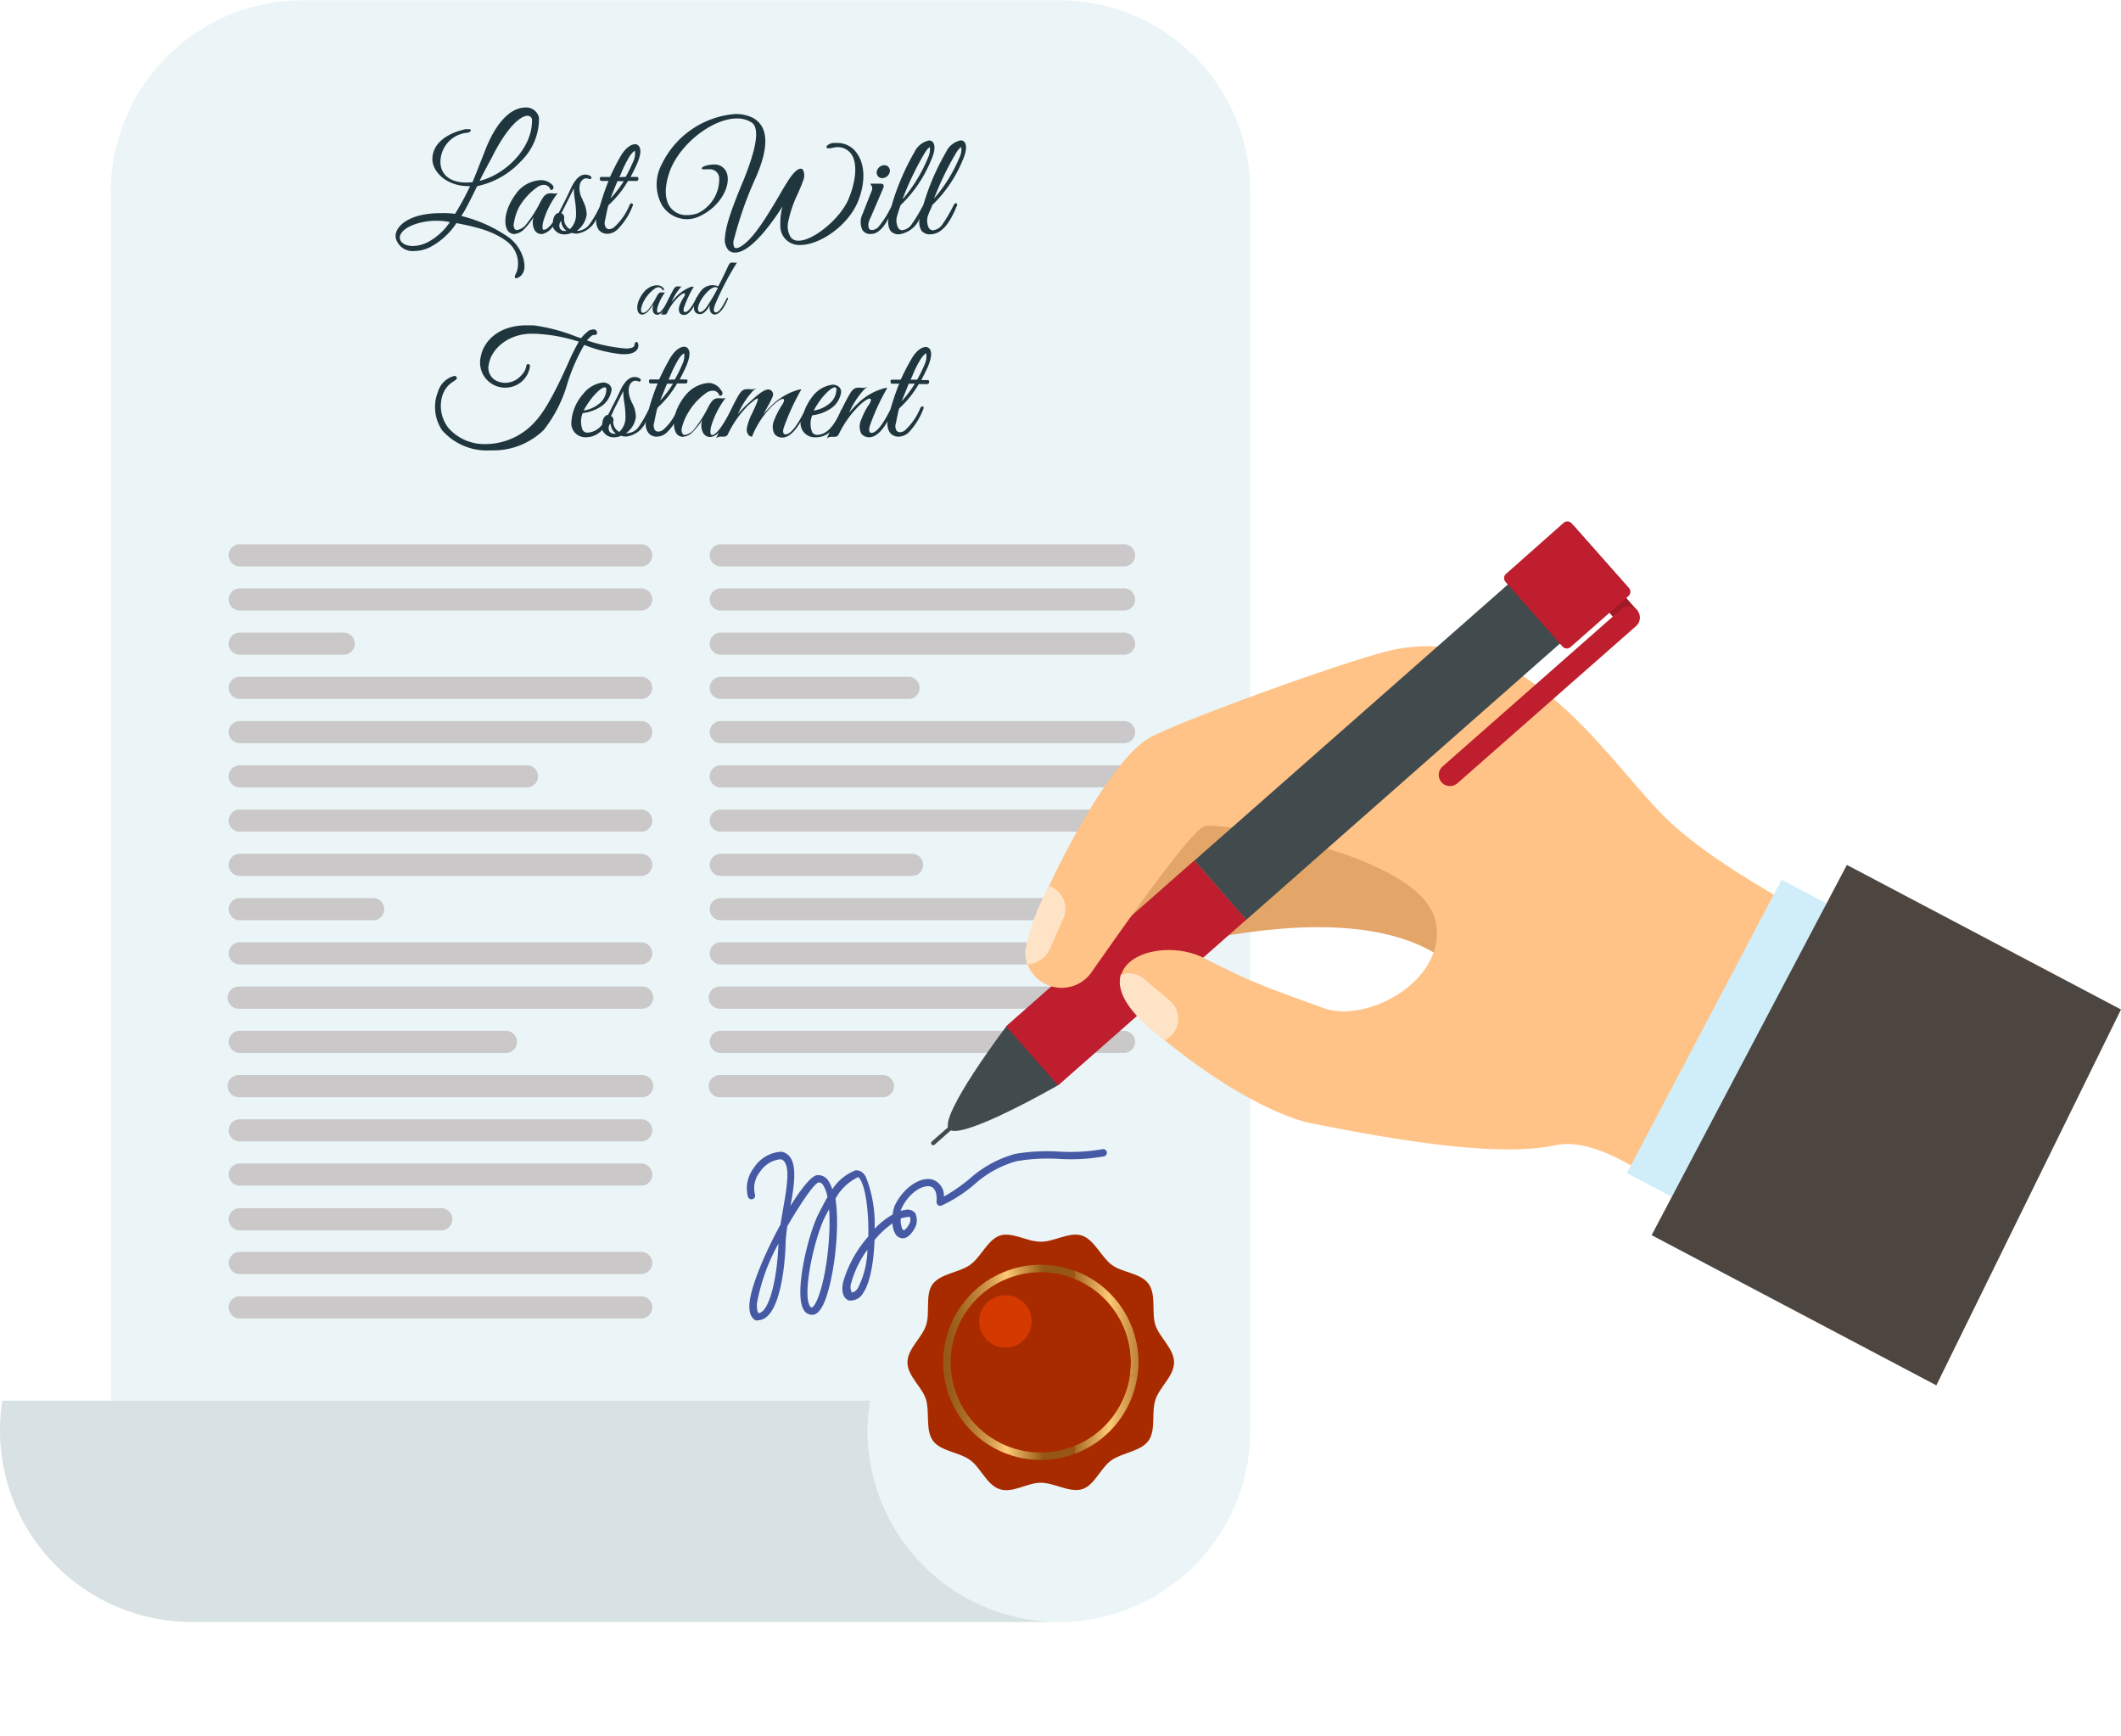 <svg id="Ñëîé_1" data-name="Ñëîé 1" xmlns="http://www.w3.org/2000/svg" xmlns:xlink="http://www.w3.org/1999/xlink" viewBox="0 0 242.8 198.67"><defs><style>.cls-1{fill:none;}.cls-2{fill:#ebf5f7;}.cls-3{fill:#d8e1e3;}.cls-4{fill:#a82b00;}.cls-5{clip-path:url(#clip-path);}.cls-6{fill:url(#linear-gradient);}.cls-7{fill:url(#linear-gradient-2);}.cls-8{fill:url(#linear-gradient-3);}.cls-9{fill:url(#linear-gradient-4);}.cls-10{fill:#d43900;}.cls-11{fill:#20363e;}.cls-12{fill:#cac8c8;}.cls-13{fill:#4659a4;}.cls-14{fill:#e3a668;}.cls-15{fill:#414a4d;}.cls-16{fill:#be1e2d;}.cls-17{fill:#ffc387;}.cls-18{fill:#ffe3c7;}.cls-19{fill:#cfeefa;}.cls-20{fill:#4d4640;}.cls-21{fill:#a31a27;}</style><clipPath id="clip-path" transform="translate(-30.6 -32.17)"><path class="cls-1" d="M149.74,199.28a11.17,11.17,0,1,1,11.17-11.17A11.18,11.18,0,0,1,149.74,199.28Zm0-21.49a10.32,10.32,0,1,0,10.32,10.32A10.32,10.32,0,0,0,149.74,177.79Z"/></clipPath><linearGradient id="linear-gradient" x1="518.05" y1="24.79" x2="549.6" y2="24.79" gradientTransform="translate(-314.26 115.94) scale(0.84)" gradientUnits="userSpaceOnUse"><stop offset="0.05" stop-color="#955713"/><stop offset="0.23" stop-color="#ffca76"/><stop offset="0.25" stop-color="#f2bc6a"/><stop offset="0.33" stop-color="#ca9044"/><stop offset="0.4" stop-color="#ad7129"/><stop offset="0.46" stop-color="#9b5e19"/><stop offset="0.5" stop-color="#955713"/><stop offset="0.55" stop-color="#995c17"/><stop offset="0.6" stop-color="#a76a23"/><stop offset="0.66" stop-color="#bc8138"/><stop offset="0.73" stop-color="#daa254"/><stop offset="0.79" stop-color="#ffca76"/><stop offset="0.95" stop-color="#955713"/></linearGradient><linearGradient id="linear-gradient-2" x1="518.05" y1="24.79" x2="549.6" y2="24.79" gradientTransform="translate(-314.26 157.15) scale(0.84)" xlink:href="#linear-gradient"/><linearGradient id="linear-gradient-3" x1="518.05" y1="24.79" x2="549.6" y2="24.79" gradientTransform="translate(-340.89 115.94) scale(0.84)" xlink:href="#linear-gradient"/><linearGradient id="linear-gradient-4" x1="518.05" y1="24.79" x2="549.6" y2="24.79" gradientTransform="translate(-340.89 157.15) scale(0.84)" xlink:href="#linear-gradient"/></defs><path class="cls-2" d="M43.31,54.1V195.9a21.88,21.88,0,0,0,6.39,15.45l0,.05a21.87,21.87,0,0,0,15.52,6.43h86.6a21.92,21.92,0,0,0,21.91-21.93V54.1a21.9,21.9,0,0,0-6.41-15.5l0,0a21.83,21.83,0,0,0-15.46-6.4H65.27a22,22,0,0,0-22,21.93Z" transform="translate(-30.6 -32.17)"/><path class="cls-3" d="M129.9,195.89a21,21,0,0,1,.3-3.39H30.86a22.16,22.16,0,0,0-.26,3.39,21.94,21.94,0,0,0,21.93,21.93h99.33A21.94,21.94,0,0,1,129.9,195.89Z" transform="translate(-30.6 -32.17)"/><path class="cls-4" d="M134.48,188.12c0,1.56,1.7,2.82,2.13,4.26s-.09,3.47.78,4.69,3,1.3,4.26,2.22,1.91,2.86,3.4,3.34,3.12-.74,4.69-.74,3.3,1.17,4.73.74,2.13-2.48,3.4-3.34,3.34-1,4.21-2.22.3-3.21.79-4.69,2.13-2.7,2.13-4.26-1.66-2.87-2.13-4.26.12-3.48-.79-4.74-3-1.26-4.21-2.17-2-2.87-3.4-3.35-3.16.7-4.73.7-3.31-1.17-4.69-.7-2.17,2.48-3.4,3.35-3.34,1-4.26,2.17-.29,3.26-.78,4.74S134.48,186.56,134.48,188.12Z" transform="translate(-30.6 -32.17)"/><g class="cls-5"><rect class="cls-1" x="123.02" y="116.26" width="26.63" height="41.21"/><rect class="cls-6" x="123.02" y="116.26" width="26.63" height="41.21"/><rect class="cls-1" x="123.02" y="157.47" width="26.63" height="41.21"/><rect class="cls-7" x="123.02" y="157.47" width="26.63" height="41.21"/><rect class="cls-1" x="96.38" y="116.26" width="26.63" height="41.21"/><rect class="cls-8" x="96.38" y="116.26" width="26.63" height="41.21"/><rect class="cls-1" x="96.38" y="157.47" width="26.63" height="41.21"/><rect class="cls-9" x="96.38" y="157.47" width="26.63" height="41.21"/><rect class="cls-1" x="123.02" y="116.26" width="26.63" height="41.21"/><rect class="cls-6" x="123.02" y="116.26" width="26.63" height="41.21"/><rect class="cls-1" x="123.02" y="157.47" width="26.63" height="41.21"/><rect class="cls-7" x="123.02" y="157.47" width="26.63" height="41.21"/><rect class="cls-1" x="96.38" y="116.26" width="26.63" height="41.21"/><rect class="cls-8" x="96.38" y="116.26" width="26.63" height="41.21"/><rect class="cls-1" x="96.38" y="157.47" width="26.63" height="41.21"/><rect class="cls-9" x="96.38" y="157.47" width="26.63" height="41.21"/></g><path class="cls-10" d="M142.69,183.42a3,3,0,1,0,3-3A3,3,0,0,0,142.69,183.42Z" transform="translate(-30.6 -32.17)"/><path class="cls-11" d="M105.88,68.2c-.32,0-.76-.23-.48-1.22a4.93,4.93,0,0,1-.67.89c-1.09,1-1.81-.61-.38-2.32.56-.67,1.65-1,2.18-.43.14.14.06.3-.1.27-.1-.35-.45-.42-.8-.24a4.22,4.22,0,0,0-1.25,1.35,3.39,3.39,0,0,0-.39,1c-.09.66.43.59.87.06a8.2,8.2,0,0,0,.84-1.32c.21-.4.33-.62.64-.6a1.26,1.26,0,0,0,.39,0,5.58,5.58,0,0,0-.88,1.77c-.07.38,0,.56.1.56.4,0,1-1.17,1.22-1.58.08-.17.22-.12.13.08C107,67,106.44,68.15,105.88,68.2Z" transform="translate(-30.6 -32.17)"/><path class="cls-11" d="M108.9,68.22c-.33,0-.78-.23-.5-1.11a5.08,5.08,0,0,1,.52-1c.23-.36.06-.62-.67.06a6.24,6.24,0,0,0-1.31,1.87c-.08.13-.16.14-.36.14a.74.74,0,0,0-.32,0c.45-.89.84-1.78,1.3-2.63.25-.46.37-.62.67-.6a1.29,1.29,0,0,0,.39,0,6.13,6.13,0,0,0-1.13,1.77,8.29,8.29,0,0,1,.78-.85c.45-.4,1.42-1,1.74-.88a13.69,13.69,0,0,0-1.13,2.43c-.07.39,0,.47.15.47.49,0,1.09-1.23,1.3-1.63.07-.17.22-.11.13.09C110.18,67,109.62,68.22,108.9,68.22Z" transform="translate(-30.6 -32.17)"/><path class="cls-11" d="M112.5,66.93c-.09.21-.39,1,.06,1s1-1.18,1.21-1.57c.08-.17.23-.13.15.06-.23.52-.78,1.75-1.53,1.75a.54.54,0,0,1-.43-.26,1,1,0,0,1-.08-.82c-.28.46-.73,1.21-1.38,1-.88-.24-.36-1.76.32-2.59a1.65,1.65,0,0,1,2-.55c.45-.86.86-1.72,1.09-2.23s.34-.52.64-.49a1.84,1.84,0,0,0,.41,0A34.26,34.26,0,0,0,112.5,66.93Zm-1.73-.27c-.63,1.17-.06,1.75.74.62a21.14,21.14,0,0,0,1.26-2.13C112.3,64.69,111.27,65.74,110.77,66.66Z" transform="translate(-30.6 -32.17)"/><path class="cls-11" d="M82.85,57.71c2,.39,4.41.88,6.08,2.35a3.17,3.17,0,0,1,.82,3.25.53.53,0,0,1-.06.1c-.12.25-.2.44-.14.54s0,.06.12.06a.82.82,0,0,0,.36-.13,1.09,1.09,0,0,0,.44-.48c.46-.77,0-2.8-1.55-4a16.25,16.25,0,0,0-5.51-2.51l.33-.52c.51-.92.88-1.67,1.27-2.46l.21-.43a9.51,9.51,0,0,0,5-2.84,6.77,6.77,0,0,0,2.08-5,1.49,1.49,0,0,0-1.6-1.16c-.8,0-2.85.48-4.58,4.94,0,0-1.2,3.07-1.43,3.6-2.18.25-3.57-.6-3.67-2.18a3.38,3.38,0,0,1,2.9-3.46c.35,0,.58-.16.57-.28s0-.14-.28-.14a1.55,1.55,0,0,0-.34,0c-3,.68-3.9,2.33-3.76,3.65s1.65,2.87,4.17,2.87h.13a30.59,30.59,0,0,1-1.72,3.17A9.2,9.2,0,0,0,81,56.57a9.8,9.8,0,0,0-2.59.32c-2,.61-2.64,1.7-2.51,2.51a2,2,0,0,0,2.17,1.5,4,4,0,0,0,1.76-.44A8.16,8.16,0,0,0,82.85,57.71Zm-.75-.12a7,7,0,0,1-2.55,2.31,4,4,0,0,1-1.69.43c-.81,0-1.43-.36-1.49-.88s.5-1.32,2.3-1.78a7.59,7.59,0,0,1,1.89-.23A7.74,7.74,0,0,1,82.1,57.59ZM91.5,46c0,3.23-3.12,6.18-6,6.87C86.18,51.49,87,50.05,87,50c1.73-3.38,3.21-4.58,4-4.58A.5.5,0,0,1,91.5,46Z" transform="translate(-30.6 -32.17)"/><path class="cls-11" d="M88.62,58.37a.92.92,0,0,0,.84.59,1.77,1.77,0,0,0,1.17-.59A7.9,7.9,0,0,0,91.7,57a1.84,1.84,0,0,0,.15,1.59.91.91,0,0,0,.75.37h.07a2,2,0,0,0,1.2-.85,1.4,1.4,0,0,0,1.47.88,1.69,1.69,0,0,0,.69-.17,2.06,2.06,0,0,0,.59.09,2.83,2.83,0,0,0,2.25-1.69,1.7,1.7,0,0,0,.31,1.31,1.26,1.26,0,0,0,.94.4,1.72,1.72,0,0,0,1.17-.5A7.78,7.78,0,0,0,103,55.8c.07-.13.09-.24,0-.3a.11.11,0,0,0-.1-.06c-.09,0-.18.09-.24.22a7,7,0,0,1-1.78,2.54,1,1,0,0,1-.54.2.44.44,0,0,1-.38-.18,1,1,0,0,1-.09-.85s.24-1.27.38-1.71a11.45,11.45,0,0,0,2.24-2.78h1c.12,0,.19-.13.19-.26s-.06-.2-.16-.2h-.73c.24-.46.47-.92.69-1.39.44-1,.54-1.69.29-2.09a.54.54,0,0,0-.48-.26c-.52,0-1.16.53-1.64,1.36s-.82,1.52-1.22,2.38h-1a.18.18,0,0,0-.15.09.31.31,0,0,0,0,.17.18.18,0,0,0,.17.2h.81a27.85,27.85,0,0,0-1,2.93,12.69,12.69,0,0,1-1.15,2,1.83,1.83,0,0,1-1.31.78h-.17a2.75,2.75,0,0,0,1.13-1.85,3.58,3.58,0,0,0-.45-1.63c0-.13-.11-.26-.17-.39-.26-.62-.4-1.74.34-2.09a.67.67,0,0,1,.5,0c.16.08.3,0,.32-.06s0-.22-.22-.31a1.12,1.12,0,0,0-.65-.09c-.73.1-1.25,1.07-1.44,1.48-.51,1.12-1.12,2.29-1.44,2.9-.36,0-.65.51-.66,1.07-.37.5-.72.84-1,.84h0a.13.13,0,0,1-.11,0c-.06-.07-.14-.28,0-.9a9.81,9.81,0,0,1,1.56-3.15l.11-.11-.16,0a1.4,1.4,0,0,1-.45,0,1.09,1.09,0,0,0-.24,0c-.58,0-.82.39-1.2,1.1a13.49,13.49,0,0,1-1.5,2.37,1.78,1.78,0,0,1-1.11.73.33.33,0,0,1-.26-.11.84.84,0,0,1-.1-.69A6.28,6.28,0,0,1,90,55.91a7.24,7.24,0,0,1,2.24-2.41,1.35,1.35,0,0,1,.62-.17.75.75,0,0,1,.75.57v0h0a.28.28,0,0,0,.33-.15.38.38,0,0,0-.11-.41,1.76,1.76,0,0,0-1.34-.55,3.69,3.69,0,0,0-2.65,1.33C88.46,55.86,88.23,57.54,88.62,58.37Zm7.58-4.45.09-.19a8.61,8.61,0,0,0,.12,1.34,9.21,9.21,0,0,1,.13,1.62,2.28,2.28,0,0,1-.7,1.71,1.3,1.3,0,0,1-.66-1.25.6.6,0,0,0-.14-.47.37.37,0,0,0-.18-.1c.14-.26.27-.52.4-.78,0,0,0,0,0,0C95.58,55.17,95.92,54.48,96.2,53.92Zm-1.36,3.53a1.5,1.5,0,0,0,.62,1.15.9.9,0,0,1-.25,0,.56.56,0,0,1-.54-.35A.82.82,0,0,1,94.84,57.45Zm6.67-5,.18-.41a12.68,12.68,0,0,1,1-2c.37-.52.54-.6.6-.6a0,0,0,0,1,0,0,2.21,2.21,0,0,1-.23,1.27,17.8,17.8,0,0,1-.83,1.7Zm-1,2.46,0-.1c.22-.55.49-1.22.77-1.9H102A12.87,12.87,0,0,1,100.49,54.88Z" transform="translate(-30.6 -32.17)"/><path class="cls-11" d="M109.23,57.26a3.36,3.36,0,0,0,1.25-.25c2.4-1,3.69-3.29,3.39-4.78A1.48,1.48,0,0,0,112.3,51a3.43,3.43,0,0,0-1,.17c-.19.06-.37.17-.36.28s0,.1.21.1l.2,0a3,3,0,0,1,.41,0,1.07,1.07,0,0,1,1.17.95,4.33,4.33,0,0,1-2.46,4.08,3.54,3.54,0,0,1-1.18.21,2.28,2.28,0,0,1-2-.95c-.44-.64-.8-1.88,0-4.11,1.14-3.07,4.86-6,7.67-6a3.08,3.08,0,0,1,1.65.44c1.29.79,0,4.36-.81,6.42-1.29,3.07-2.1,5.26-2.2,6.68a1.9,1.9,0,0,0,.35,1.49,1,1,0,0,0,.8.32h.08c1.93-.09,4.6-4.09,5.35-5.28a7.09,7.09,0,0,0-.25,2.12,2.16,2.16,0,0,0,2.3,2.29c2.18,0,5.47-2.17,6.62-5.06.82-2.11.78-4.07-.11-5.37a2.7,2.7,0,0,0-2.24-1.25h-.39a1.18,1.18,0,0,0-.89.38.2.2,0,0,0,0,.15c.07.12.37.11.84,0a1.91,1.91,0,0,1,2,.76c.7,1,.57,3-.34,5.17s-4,4.73-5.69,4.73a1.08,1.08,0,0,1-.88-.35,2.37,2.37,0,0,1-.31-1.85,13.53,13.53,0,0,1,1.1-3.2c.23-.54.44-1,.59-1.46a1.49,1.49,0,0,0,0-1.23.32.32,0,0,0-.28-.15c-.27,0-.62.28-1,.76s-1,1.52-1.55,2.48c-1.27,2.14-2.86,4.82-4.29,5.66-.36.22-.63.25-.76.09a1.3,1.3,0,0,1,0-1,41.92,41.92,0,0,1,2.43-6.89c1.09-2.45,1.39-4.32.91-5.56a2.58,2.58,0,0,0-1.42-1.46,4.46,4.46,0,0,0-1.81-.34A10.23,10.23,0,0,0,106.34,51a4.87,4.87,0,0,0,.06,4.69A3.38,3.38,0,0,0,109.23,57.26Z" transform="translate(-30.6 -32.17)"/><path class="cls-11" d="M131.6,52.56a.9.9,0,0,0,.86-.73.63.63,0,0,0-.64-.75.92.92,0,0,0-.86.74.69.69,0,0,0,.15.53A.62.62,0,0,0,131.6,52.56Z" transform="translate(-30.6 -32.17)"/><path class="cls-11" d="M137.19,56c.05-.13.09-.25.12-.35a15,15,0,0,0,3.47-5.09c.42-.94.52-1.68.27-2.07a.55.55,0,0,0-.49-.25,2.38,2.38,0,0,0-1.67,1.35,27.44,27.44,0,0,0-2.58,6v0l0,0A17.89,17.89,0,0,1,135,57.79a1.54,1.54,0,0,1-1.1.73h0a.55.55,0,0,1-.46-.23,1.83,1.83,0,0,1-.1-1.53c.07-.26.15-.52.23-.75s.09-.25.12-.35a15,15,0,0,0,3.47-5.09c.43-.94.53-1.68.27-2.07a.55.55,0,0,0-.49-.25,2.4,2.4,0,0,0-1.67,1.35,27.33,27.33,0,0,0-2.57,6l0,.05a10.68,10.68,0,0,1-1.58,2.54,1.16,1.16,0,0,1-.66.31h-.06a.4.4,0,0,1-.31-.15,1.1,1.1,0,0,1,0-.86c0-.11.2-.48.2-.48l1.36-3.17c.1-.23.15-.39.08-.51s-.21-.14-.48-.14h-1l0,.08a.65.65,0,0,1,.17.66l-1.09,2.76a2.11,2.11,0,0,0,0,1.82,1.06,1.06,0,0,0,1,.44c.84,0,1.54-.92,2-1.83a2,2,0,0,0,.19,1.45,1.21,1.21,0,0,0,1,.42,3,3,0,0,0,2.36-1.82,1.9,1.9,0,0,0,.2,1.4,1.19,1.19,0,0,0,1,.42c1.59,0,2.47-1.92,2.93-2.95,0-.1.08-.19.12-.26s.06-.25,0-.29a.11.11,0,0,0-.1-.06c-.09,0-.19.09-.26.22a17.34,17.34,0,0,1-1.25,2.15,1.54,1.54,0,0,1-1.1.73h0a.58.58,0,0,1-.47-.23,1.84,1.84,0,0,1-.09-1.53A6.65,6.65,0,0,1,137.19,56Zm.34-1.12a34.18,34.18,0,0,1,2.59-5.32c.34-.49.48-.54.52-.54s0,0,0,0a2.09,2.09,0,0,1-.23,1.23A17.21,17.21,0,0,1,137.53,54.89Zm-3.58,0a34,34,0,0,1,2.58-5.32c.34-.49.48-.54.52-.54s0,0,0,0a2.26,2.26,0,0,1-.23,1.23A17.3,17.3,0,0,1,134,54.89Z" transform="translate(-30.6 -32.17)"/><path class="cls-11" d="M101.72,72.71l.43,0c.92,0,1.53-.39,1.53-1,0-.09-.05-.4-.21-.4s-.23.22-.23.3c0,.3-.33.45-1,.45a18.33,18.33,0,0,1-4.46-.93l.06-.06c.19-.2.54-.56.69-.56h0l.15,0a.25.25,0,0,0,.27-.26.38.38,0,0,0-.38-.37l-.15,0-.19.06-.11,0h0a4.89,4.89,0,0,0-1,.94c-.27-.08-.63-.2-1-.35a20.27,20.27,0,0,0-4.45-1.12c-.27,0-.55,0-.81,0-3.19,0-4.93,1.83-5.24,3.65a2.87,2.87,0,0,0,1.85,3.32,2.68,2.68,0,0,0,.93.16,2.84,2.84,0,0,0,2.87-2.43c0-.18-.1-.27-.2-.27a.34.34,0,0,0-.21.1h0v.06a1.85,1.85,0,0,1-.54,1.08,2.47,2.47,0,0,1-1.86.91,2.35,2.35,0,0,1-.77-.13,1.65,1.65,0,0,1-1.13-2c.27-1.72,2.18-3.49,4.91-3.49h.33a18.87,18.87,0,0,1,5.06.91,21.73,21.73,0,0,0-1.16,2.32c-1,2.24-2.44,5.3-3.78,6.76A7.65,7.65,0,0,1,86.24,83,5.5,5.5,0,0,1,82,81.23a4.06,4.06,0,0,1-.85-3.42,2.93,2.93,0,0,1,1.39-2,1.63,1.63,0,0,0,.35-.28h0a.32.32,0,0,0-.06-.25.32.32,0,0,0-.23-.08A2.63,2.63,0,0,0,80.74,77a4.76,4.76,0,0,0,.47,4.42,6.82,6.82,0,0,0,5.58,2.3h0a8.25,8.25,0,0,0,6.06-2.34A15.46,15.46,0,0,0,95.57,76a21.57,21.57,0,0,1,1.91-4.35A16.09,16.09,0,0,0,101.72,72.71Z" transform="translate(-30.6 -32.17)"/><path class="cls-11" d="M137.05,72.15a.54.54,0,0,0-.48-.26c-.52,0-1.16.53-1.63,1.36a26.11,26.11,0,0,0-1.23,2.38h-1a.18.18,0,0,0-.16.09.31.31,0,0,0,0,.17.18.18,0,0,0,.17.2h.81a30.53,30.53,0,0,0-1,2.94c-.4.81-1.39,2.69-2.16,2.69a.26.26,0,0,1-.2-.08c-.09-.11-.1-.35,0-.71a24.81,24.81,0,0,1,2-4.35l0,0-.05,0a.48.48,0,0,0-.18,0,6.88,6.88,0,0,0-3,1.63,12.55,12.55,0,0,0-1.14,1.2,9.77,9.77,0,0,1,1.84-2.78l.29-.16-.32.07a1.23,1.23,0,0,1-.46,0l-.24,0c-.58,0-.81.29-1.24,1.09-.25.45-.48.9-.7,1.36l-.07.08c-.53,1.24-1.4,2.87-2.75,2.87a.64.64,0,0,1-.57-.29,2.55,2.55,0,0,1,0-1.94,4.83,4.83,0,0,0,2.08-.75,2.73,2.73,0,0,0,1.23-1.9.76.76,0,0,0-.3-.64,1.08,1.08,0,0,0-.69-.22,3.41,3.41,0,0,0-2.27,1.32,6.23,6.23,0,0,0-1,1.82c-.41.83-1.35,2.55-2.11,2.55a.24.24,0,0,1-.19-.08c-.1-.11-.12-.35,0-.71a26.53,26.53,0,0,1,2-4.35l0,0,0,0a.5.5,0,0,0-.19,0,7,7,0,0,0-3,1.63,14.41,14.41,0,0,0-1.14,1.2l.37-.68c.26-.47.5-.91.67-1.31a.64.64,0,0,0,0-.52.53.53,0,0,0-.49-.32c-.55,0-1.36.74-2.08,1.39l-.26.24a10.46,10.46,0,0,0-1.14,1.2,9.56,9.56,0,0,1,1.83-2.78l.3-.16-.33.07a1.23,1.23,0,0,1-.46,0l-.24,0c-.57,0-.81.29-1.24,1.09-.25.45-.47.89-.69,1.35l0,0c-.67,1.36-1.57,2.81-2.13,2.81h0a.14.14,0,0,1-.11-.05c-.06-.07-.14-.28,0-.91a10.17,10.17,0,0,1,1.56-3.14l.11-.11-.15,0a1.17,1.17,0,0,1-.45,0l-.25,0c-.56,0-.82.4-1.19,1.11a14,14,0,0,1-1.5,2.36,1.78,1.78,0,0,1-1.11.73.33.33,0,0,1-.27-.11.89.89,0,0,1-.1-.68,6.11,6.11,0,0,1,.69-1.69,7.22,7.22,0,0,1,2.23-2.41,1.42,1.42,0,0,1,.63-.17.75.75,0,0,1,.75.57v0h0a.29.29,0,0,0,.34-.15.42.42,0,0,0-.11-.42A1.78,1.78,0,0,0,111.8,76a3.72,3.72,0,0,0-2.65,1.32,6.34,6.34,0,0,0-1.26,2.26,5.61,5.61,0,0,1-1.39,1.8,1,1,0,0,1-.54.19.49.49,0,0,1-.39-.17,1,1,0,0,1-.08-.86s.23-1.26.38-1.7a11.64,11.64,0,0,0,2.24-2.78h1c.12,0,.19-.13.19-.26s-.06-.2-.16-.2h-.73c.24-.45.47-.91.69-1.39.44-1,.55-1.7.29-2.09a.53.53,0,0,0-.48-.26c-.52,0-1.16.53-1.63,1.36s-.83,1.52-1.22,2.38h-1a.19.19,0,0,0-.16.09.31.31,0,0,0,0,.17c0,.12.06.2.16.2h.82a27.82,27.82,0,0,0-1,2.93,13.74,13.74,0,0,1-1.14,2,1.69,1.69,0,0,1-1.48.76h0a2.66,2.66,0,0,0,1.13-1.84,3.45,3.45,0,0,0-.44-1.63c-.06-.13-.12-.26-.17-.39-.26-.62-.4-1.74.33-2.09a.63.63,0,0,1,.5,0c.16.08.3.05.33-.06s0-.22-.22-.31a1,1,0,0,0-.65-.09c-.73.1-1.25,1.07-1.44,1.48-.33.71-.69,1.43-1,2,0,0,0,0,0,0l-.06.13-.36.71c-.37,0-.67.52-.67,1.09a2.22,2.22,0,0,1-1.66.94.66.66,0,0,1-.58-.29,2.6,2.6,0,0,1,0-1.94,4.87,4.87,0,0,0,2.08-.75,2.77,2.77,0,0,0,1.23-1.9.76.76,0,0,0-.3-.64,1.1,1.1,0,0,0-.69-.22,3.41,3.41,0,0,0-2.27,1.32A5.35,5.35,0,0,0,96,80.55a1.6,1.6,0,0,0,1.67,1.67,2.47,2.47,0,0,0,1.87-.85,1.42,1.42,0,0,0,1.46.85,1.91,1.91,0,0,0,.7-.17,2.06,2.06,0,0,0,.59.09,2.82,2.82,0,0,0,2.25-1.7,1.65,1.65,0,0,0,.31,1.31,1.19,1.19,0,0,0,.93.4,1.71,1.71,0,0,0,1.17-.49,5.29,5.29,0,0,0,.81-1,2.11,2.11,0,0,0,.16.92.92.92,0,0,0,.84.59,1.77,1.77,0,0,0,1.17-.59A8.3,8.3,0,0,0,111,80.23a1.84,1.84,0,0,0,.15,1.59.93.93,0,0,0,.75.37h.07a1.56,1.56,0,0,0,.93-.55c-.09.18-.16.36-.26.54l-.07.14.14-.08a.76.76,0,0,1,.4-.09h.14c.37,0,.55,0,.68-.29a11.82,11.82,0,0,1,2.32-3.29c.71-.65,1-.79,1.09-.79l0,0c.1.16-.32,1-.52,1.44a2.39,2.39,0,0,1-.13.28,6.16,6.16,0,0,0-.59,1.66,1,1,0,0,0,.18.79.53.53,0,0,0,.41.2h0v0a10.1,10.1,0,0,1,2.37-3.57c.72-.67,1-.75,1.15-.75a.12.12,0,0,1,.12.06c.05.1,0,.3-.14.53a9,9,0,0,0-.94,1.79,1.8,1.8,0,0,0,0,1.62,1.12,1.12,0,0,0,.91.42c.83,0,1.54-.87,2.08-1.78,0,0,0,.08,0,.11A1.62,1.62,0,0,0,124,82.22a2.38,2.38,0,0,0,1.58-.57l-.27.55-.07.15.14-.09a.83.83,0,0,1,.41-.09h.13c.35,0,.54,0,.69-.28A11.86,11.86,0,0,1,129,78.55c.73-.67,1.05-.75,1.15-.75a.12.12,0,0,1,.12.06c.06.1,0,.3-.14.53a8.28,8.28,0,0,0-.93,1.79,1.83,1.83,0,0,0,0,1.63,1.13,1.13,0,0,0,.9.41c.86,0,1.58-.92,2.12-1.84a1.71,1.71,0,0,0,.3,1.37,1.22,1.22,0,0,0,.94.4,1.71,1.71,0,0,0,1.17-.49A8,8,0,0,0,136.29,79a.36.36,0,0,0,0-.31.12.12,0,0,0-.1,0,.31.31,0,0,0-.25.22,7.15,7.15,0,0,1-1.77,2.54,1,1,0,0,1-.55.19.47.47,0,0,1-.38-.17,1,1,0,0,1-.08-.86s.23-1.26.38-1.7a11.36,11.36,0,0,0,2.23-2.78h1c.13,0,.19-.13.19-.26s-.06-.2-.15-.2h-.74c.24-.46.47-.92.69-1.39C137.2,73.28,137.31,72.54,137.05,72.15Zm-1.73,3.94a12.27,12.27,0,0,1-1.5,2l.06-.15c.22-.53.48-1.19.75-1.85Zm1.11-2.16a17.88,17.88,0,0,1-.84,1.7h-.75c.06-.14.13-.28.19-.41a12.3,12.3,0,0,1,1-2c.38-.52.54-.6.6-.6a.06.06,0,0,1,0,0A2.32,2.32,0,0,1,136.43,73.93Zm-12.68,5.23a10,10,0,0,1,1-1.51c.85-1,1.26-1.14,1.4-1.14a.19.19,0,0,1,.2.14,2.13,2.13,0,0,1-.89,1.78A3.55,3.55,0,0,1,123.75,79.16Zm-16.61-3.53c.06-.13.11-.27.17-.4a13.28,13.28,0,0,1,1-2c.38-.52.54-.6.61-.6s0,0,0,0a2.23,2.23,0,0,1-.23,1.28,17.85,17.85,0,0,1-.84,1.7Zm-1,2.46.07-.17c.21-.52.47-1.18.75-1.83h.68A11.73,11.73,0,0,1,106.11,78.09Zm-5.64,2.57a1.52,1.52,0,0,0,.61,1.15.88.88,0,0,1-.24,0,.57.57,0,0,1-.55-.35A.8.8,0,0,1,100.47,80.66Zm.33-.3a.6.6,0,0,0-.14-.47.3.3,0,0,0-.15-.09q.15-.3.27-.57c0-.09.08-.17.11-.25.29-.57.62-1.21.9-1.79l.13-.25a7.7,7.7,0,0,0,.12,1.34,10.28,10.28,0,0,1,.13,1.62,2.24,2.24,0,0,1-.71,1.71A1.32,1.32,0,0,1,100.8,80.36Zm-3.42-1.2a10.47,10.47,0,0,1,1-1.51c.85-1,1.26-1.14,1.4-1.14a.19.19,0,0,1,.2.14,2.13,2.13,0,0,1-.89,1.78A3.55,3.55,0,0,1,97.38,79.16Z" transform="translate(-30.6 -32.17)"/><path class="cls-12" d="M104.11,97H57.94a1.27,1.27,0,0,1,0-2.53h46.17a1.27,1.27,0,0,1,0,2.53Z" transform="translate(-30.6 -32.17)"/><path class="cls-12" d="M104.11,102.05H57.94a1.27,1.27,0,0,1,0-2.53h46.17a1.27,1.27,0,0,1,0,2.53Z" transform="translate(-30.6 -32.17)"/><path class="cls-12" d="M69.83,107.11H57.94a1.27,1.27,0,0,1,0-2.53H69.83a1.27,1.27,0,1,1,0,2.53Z" transform="translate(-30.6 -32.17)"/><path class="cls-12" d="M104.11,112.17H57.94a1.27,1.27,0,0,1,0-2.53h46.17a1.27,1.27,0,0,1,0,2.53Z" transform="translate(-30.6 -32.17)"/><path class="cls-12" d="M104.11,117.24H57.94a1.27,1.27,0,0,1,0-2.53h46.17a1.27,1.27,0,0,1,0,2.53Z" transform="translate(-30.6 -32.17)"/><path class="cls-12" d="M90.81,122.3H57.94a1.27,1.27,0,0,1,0-2.53H90.81a1.27,1.27,0,1,1,0,2.53Z" transform="translate(-30.6 -32.17)"/><path class="cls-12" d="M104.11,127.37H57.94a1.27,1.27,0,0,1,0-2.53h46.17a1.27,1.27,0,0,1,0,2.53Z" transform="translate(-30.6 -32.17)"/><path class="cls-12" d="M104.11,132.43H57.94a1.27,1.27,0,0,1,0-2.53h46.17a1.27,1.27,0,0,1,0,2.53Z" transform="translate(-30.6 -32.17)"/><path class="cls-12" d="M73.21,137.5H57.94a1.27,1.27,0,0,1,0-2.53H73.21a1.27,1.27,0,1,1,0,2.53Z" transform="translate(-30.6 -32.17)"/><path class="cls-12" d="M104.11,142.56H57.94a1.27,1.27,0,0,1,0-2.53h46.17a1.27,1.27,0,0,1,0,2.53Z" transform="translate(-30.6 -32.17)"/><path class="cls-12" d="M104.11,147.63H57.94a1.27,1.27,0,0,1,0-2.54h46.17a1.27,1.27,0,0,1,0,2.54Z" transform="translate(-30.6 -32.17)"/><path class="cls-12" d="M88.4,152.69H57.94a1.27,1.27,0,0,1,0-2.53H88.4a1.27,1.27,0,1,1,0,2.53Z" transform="translate(-30.6 -32.17)"/><path class="cls-12" d="M104.11,157.76H57.94a1.27,1.27,0,0,1,0-2.54h46.17a1.27,1.27,0,0,1,0,2.54Z" transform="translate(-30.6 -32.17)"/><path class="cls-12" d="M104.11,162.82H57.94a1.27,1.27,0,0,1,0-2.53h46.17a1.27,1.27,0,0,1,0,2.53Z" transform="translate(-30.6 -32.17)"/><path class="cls-12" d="M104.11,167.88H57.94a1.27,1.27,0,0,1,0-2.53h46.17a1.27,1.27,0,0,1,0,2.53Z" transform="translate(-30.6 -32.17)"/><path class="cls-12" d="M81,173H57.94a1.27,1.27,0,0,1,0-2.53H81A1.27,1.27,0,1,1,81,173Z" transform="translate(-30.6 -32.17)"/><path class="cls-12" d="M104.11,178H57.94a1.27,1.27,0,0,1,0-2.53h46.17a1.27,1.27,0,0,1,0,2.53Z" transform="translate(-30.6 -32.17)"/><path class="cls-12" d="M104.11,183.08H57.94a1.27,1.27,0,0,1,0-2.53h46.17a1.27,1.27,0,0,1,0,2.53Z" transform="translate(-30.6 -32.17)"/><path class="cls-12" d="M159.15,97H113a1.27,1.27,0,0,1,0-2.53h46.16a1.27,1.27,0,1,1,0,2.53Z" transform="translate(-30.6 -32.17)"/><path class="cls-12" d="M159.15,102.05H113a1.27,1.27,0,0,1,0-2.53h46.16a1.27,1.27,0,1,1,0,2.53Z" transform="translate(-30.6 -32.17)"/><path class="cls-12" d="M159.15,107.11H113a1.27,1.27,0,0,1,0-2.53h46.16a1.27,1.27,0,1,1,0,2.53Z" transform="translate(-30.6 -32.17)"/><path class="cls-12" d="M134.48,112.17H113a1.27,1.27,0,0,1,0-2.53h21.49a1.27,1.27,0,1,1,0,2.53Z" transform="translate(-30.6 -32.17)"/><path class="cls-12" d="M159.15,117.24H113a1.27,1.27,0,0,1,0-2.53h46.16a1.27,1.27,0,1,1,0,2.53Z" transform="translate(-30.6 -32.17)"/><path class="cls-12" d="M159.15,122.3H113a1.27,1.27,0,0,1,0-2.53h46.16a1.27,1.27,0,1,1,0,2.53Z" transform="translate(-30.6 -32.17)"/><path class="cls-12" d="M159.15,127.37H113a1.27,1.27,0,0,1,0-2.53h46.16a1.27,1.27,0,1,1,0,2.53Z" transform="translate(-30.6 -32.17)"/><path class="cls-12" d="M134.88,132.43H113a1.27,1.27,0,0,1,0-2.53h21.89a1.27,1.27,0,1,1,0,2.53Z" transform="translate(-30.6 -32.17)"/><path class="cls-12" d="M159.15,137.5H113a1.27,1.27,0,0,1,0-2.53h46.16a1.27,1.27,0,1,1,0,2.53Z" transform="translate(-30.6 -32.17)"/><path class="cls-12" d="M159.15,142.56H113a1.27,1.27,0,0,1,0-2.53h46.16a1.27,1.27,0,1,1,0,2.53Z" transform="translate(-30.6 -32.17)"/><path class="cls-12" d="M159.15,147.63H113a1.27,1.27,0,0,1,0-2.54h46.16a1.27,1.27,0,0,1,0,2.54Z" transform="translate(-30.6 -32.17)"/><path class="cls-12" d="M159.15,152.69H113a1.27,1.27,0,0,1,0-2.53h46.16a1.27,1.27,0,1,1,0,2.53Z" transform="translate(-30.6 -32.17)"/><path class="cls-12" d="M131.66,157.76H113a1.27,1.27,0,0,1,0-2.54h18.67a1.27,1.27,0,1,1,0,2.54Z" transform="translate(-30.6 -32.17)"/><path class="cls-13" d="M117.28,183.33l-.11,0c-.67-.3-.91-1.09-.73-2.35.3-2,1.83-5.6,3.51-8.65.07-.52.17-1,.26-1.6.46-2.59,1-5.52-.22-5.87a3.16,3.16,0,0,0-2.38,1.43,3,3,0,0,0-.59,2.6.41.41,0,0,1-.26.53.42.42,0,0,1-.54-.26,3.86,3.86,0,0,1,.7-3.35A4,4,0,0,1,120,164h.09c1.91.44,1.54,3.28,1,6.2,1.23-2,2.39-3.41,3-3.51a1.35,1.35,0,0,1,1.32.62,3.44,3.44,0,0,1,.46,1,5.61,5.61,0,0,1,2.66-2.18l.1,0c.29,0,.72.1,1.09.75a14.58,14.58,0,0,1,1,5.94,9.25,9.25,0,0,1,2.07-1.64,3.88,3.88,0,0,1,.23-1c.94-2,2.88-3.36,4.3-3a1.91,1.91,0,0,1,1.33,1.95,19.7,19.7,0,0,0,2.91-2,13,13,0,0,1,5.24-2.88,21.79,21.79,0,0,1,5-.27,21.08,21.08,0,0,0,5-.27.42.42,0,0,1,.5.32.42.42,0,0,1-.32.5,21.34,21.34,0,0,1-5.16.29,21.5,21.5,0,0,0-4.84.26,12,12,0,0,0-4.89,2.71,16.43,16.43,0,0,1-3.7,2.37.41.41,0,0,1-.41-.05.44.44,0,0,1-.17-.37c.05-.58,0-1.57-.7-1.76-.9-.23-2.48.73-3.31,2.52a1.39,1.39,0,0,0-.09.27,3.15,3.15,0,0,1,.58-.12,1.07,1.07,0,0,1,1.1.42,1.91,1.91,0,0,1-.17,1.84c-.36.62-.83,1-1.28,1a1,1,0,0,1-.86-.54,2.59,2.59,0,0,1-.31-1.17,10.38,10.38,0,0,0-2.06,1.91c-.08,2.49-.5,4.9-1.3,6.06a1.63,1.63,0,0,1-1.62.85.25.25,0,0,1-.15-.05c-.39-.23-.79-.77-.52-2.06A13.66,13.66,0,0,1,130,173.7c.06-2.65-.26-5.36-.89-6.47-.13-.22-.23-.31-.28-.32a5.77,5.77,0,0,0-2.59,2.47c.56,3.53-.24,9.68-1.39,12.1-.38.78-.79,1.17-1.26,1.19a1.11,1.11,0,0,1-1-.6c-1.11-1.85.5-8.61,1.73-11,.27-.53.62-1.2,1-1.88a3.62,3.62,0,0,0-.51-1.39c-.2-.28-.38-.3-.52-.28-.52.15-2,2.34-3.56,5a18.47,18.47,0,0,0-.2,1.92c0,.91-.32,8.91-3.22,8.85Zm2.43-8.8a22.18,22.18,0,0,0-2.47,6.89c0,.32,0,.87.21,1.06C118.71,182.31,119.59,178.3,119.71,174.53Zm5.8-3.95c-.17.31-.32.61-.46.87-1.22,2.4-2.61,8.75-1.75,10.19a.31.31,0,0,0,.26.19h0s.19-.06.51-.72C125.1,178.94,125.75,173.89,125.51,170.58Zm4.39,4.63a11.71,11.71,0,0,0-1.85,3.79,1.37,1.37,0,0,0,.06,1.1c.15,0,.41-.06.7-.49A10.24,10.24,0,0,0,129.9,175.21Zm3.81-3.56a2.58,2.58,0,0,0,.19,1.2c.08.12.14.13.18.13s.33-.19.56-.64a1.07,1.07,0,0,0,.14-.86.39.39,0,0,0-.3,0A2.61,2.61,0,0,0,133.71,171.65Z" transform="translate(-30.6 -32.17)"/><path class="cls-14" d="M152.47,144.28s31.9-12.37,44.44-1.53c8.82,7.62,5.92-4,3.42-11.55-1.05-3.19-30.45-8.55-30.45-8.55Z" transform="translate(-30.6 -32.17)"/><path class="cls-15" d="M139.91,160.51l-2.64,2.32a.24.24,0,0,0,.32.36l2.64-2.33a.23.23,0,0,0,0-.33A.23.23,0,0,0,139.91,160.51Z" transform="translate(-30.6 -32.17)"/><path class="cls-15" d="M154.53,148l-8.26,1.6-.51.1s-7.65,10.1-6.56,11.71h0l0,0c1.28,1.45,12.48-5,12.48-5l.16-.46Z" transform="translate(-30.6 -32.17)"/><rect class="cls-16" x="145.16" y="139.04" width="28.73" height="9.02" transform="translate(-85.67 109.07) rotate(-41.37)"/><path class="cls-17" d="M243.69,139.93s-14.93,30.85-16.77,31.46-11.49-9.61-18.34-8.12c-7.74,1.69-23.47-1.72-27.64-2.47-2.27-.4-8.41-2.58-17-9.55-.51-.4-1-.83-1.54-1.28-3.11-2.62-3.93-4.75-3.43-6.27.87-2.79,6-3.61,9.44-1.88,5.25,2.68,6.48,3.13,13.72,5.74,5.06,1.82,14.43-3.35,12.75-10.14-1.9-7.6-24.7-11.26-26.4-10.67s-9.95,12.49-12.79,16.5a4.18,4.18,0,0,1-7.05.11,3.82,3.82,0,0,1-.4-.81,3.68,3.68,0,0,1-.2-1.76,26,26,0,0,1,2.28-6.43c.11-.24.23-.48.34-.73h0c3.48-7.37,8.15-15.1,11.52-17s24.11-9.45,28.5-10.2c15.16-2.59,24.14,13.26,31,19.75S243.69,139.93,243.69,139.93Z" transform="translate(-30.6 -32.17)"/><path class="cls-18" d="M152.35,137.24l-1.58,3.57a3,3,0,0,1-2.57,1.74,3.68,3.68,0,0,1-.2-1.76,26,26,0,0,1,2.28-6.43c.11-.24.23-.48.34-.73h0l.18,0a2.71,2.71,0,0,1,1.69,1.91A2.74,2.74,0,0,1,152.35,137.24Z" transform="translate(-30.6 -32.17)"/><path class="cls-18" d="M164.85,150.52a2.73,2.73,0,0,1-.95.72c-.51-.4-1-.82-1.54-1.27-3.11-2.62-3.93-4.75-3.44-6.27l.14,0a2.74,2.74,0,0,1,2.54.54l2.93,2.48A2.73,2.73,0,0,1,164.85,150.52Z" transform="translate(-30.6 -32.17)"/><polygon class="cls-15" points="180.19 60.23 136.73 98.5 142.68 105.27 186.15 66.99 180.19 60.23"/><rect class="cls-19" x="211.86" y="146.53" width="37.96" height="11.66" transform="translate(-42.21 253.3) rotate(-62.19)"/><polygon class="cls-20" points="242.8 115.55 221.66 158.57 189.07 141.38 211.42 99 242.8 115.55"/><path class="cls-21" d="M214.93,100.48a1.28,1.28,0,0,0-.11,1.81l1.25,1.43c.47.53,2.4-1.17,1.94-1.7l-1.26-1.43A1.29,1.29,0,0,0,214.93,100.48Z" transform="translate(-30.6 -32.17)"/><path class="cls-16" d="M216.19,101.9l-20.45,18a1.28,1.28,0,0,0,1.69,1.93l20.46-18A1.3,1.3,0,0,0,218,102,1.29,1.29,0,0,0,216.19,101.9Z" transform="translate(-30.6 -32.17)"/><path class="cls-16" d="M210.51,92.07a.65.65,0,0,0-.91-.06L203,97.86a.65.65,0,0,0-.06.91l6.53,7.41a.64.64,0,0,0,.91.06l6.64-5.85a.65.65,0,0,0,.06-.91Z" transform="translate(-30.6 -32.17)"/></svg>